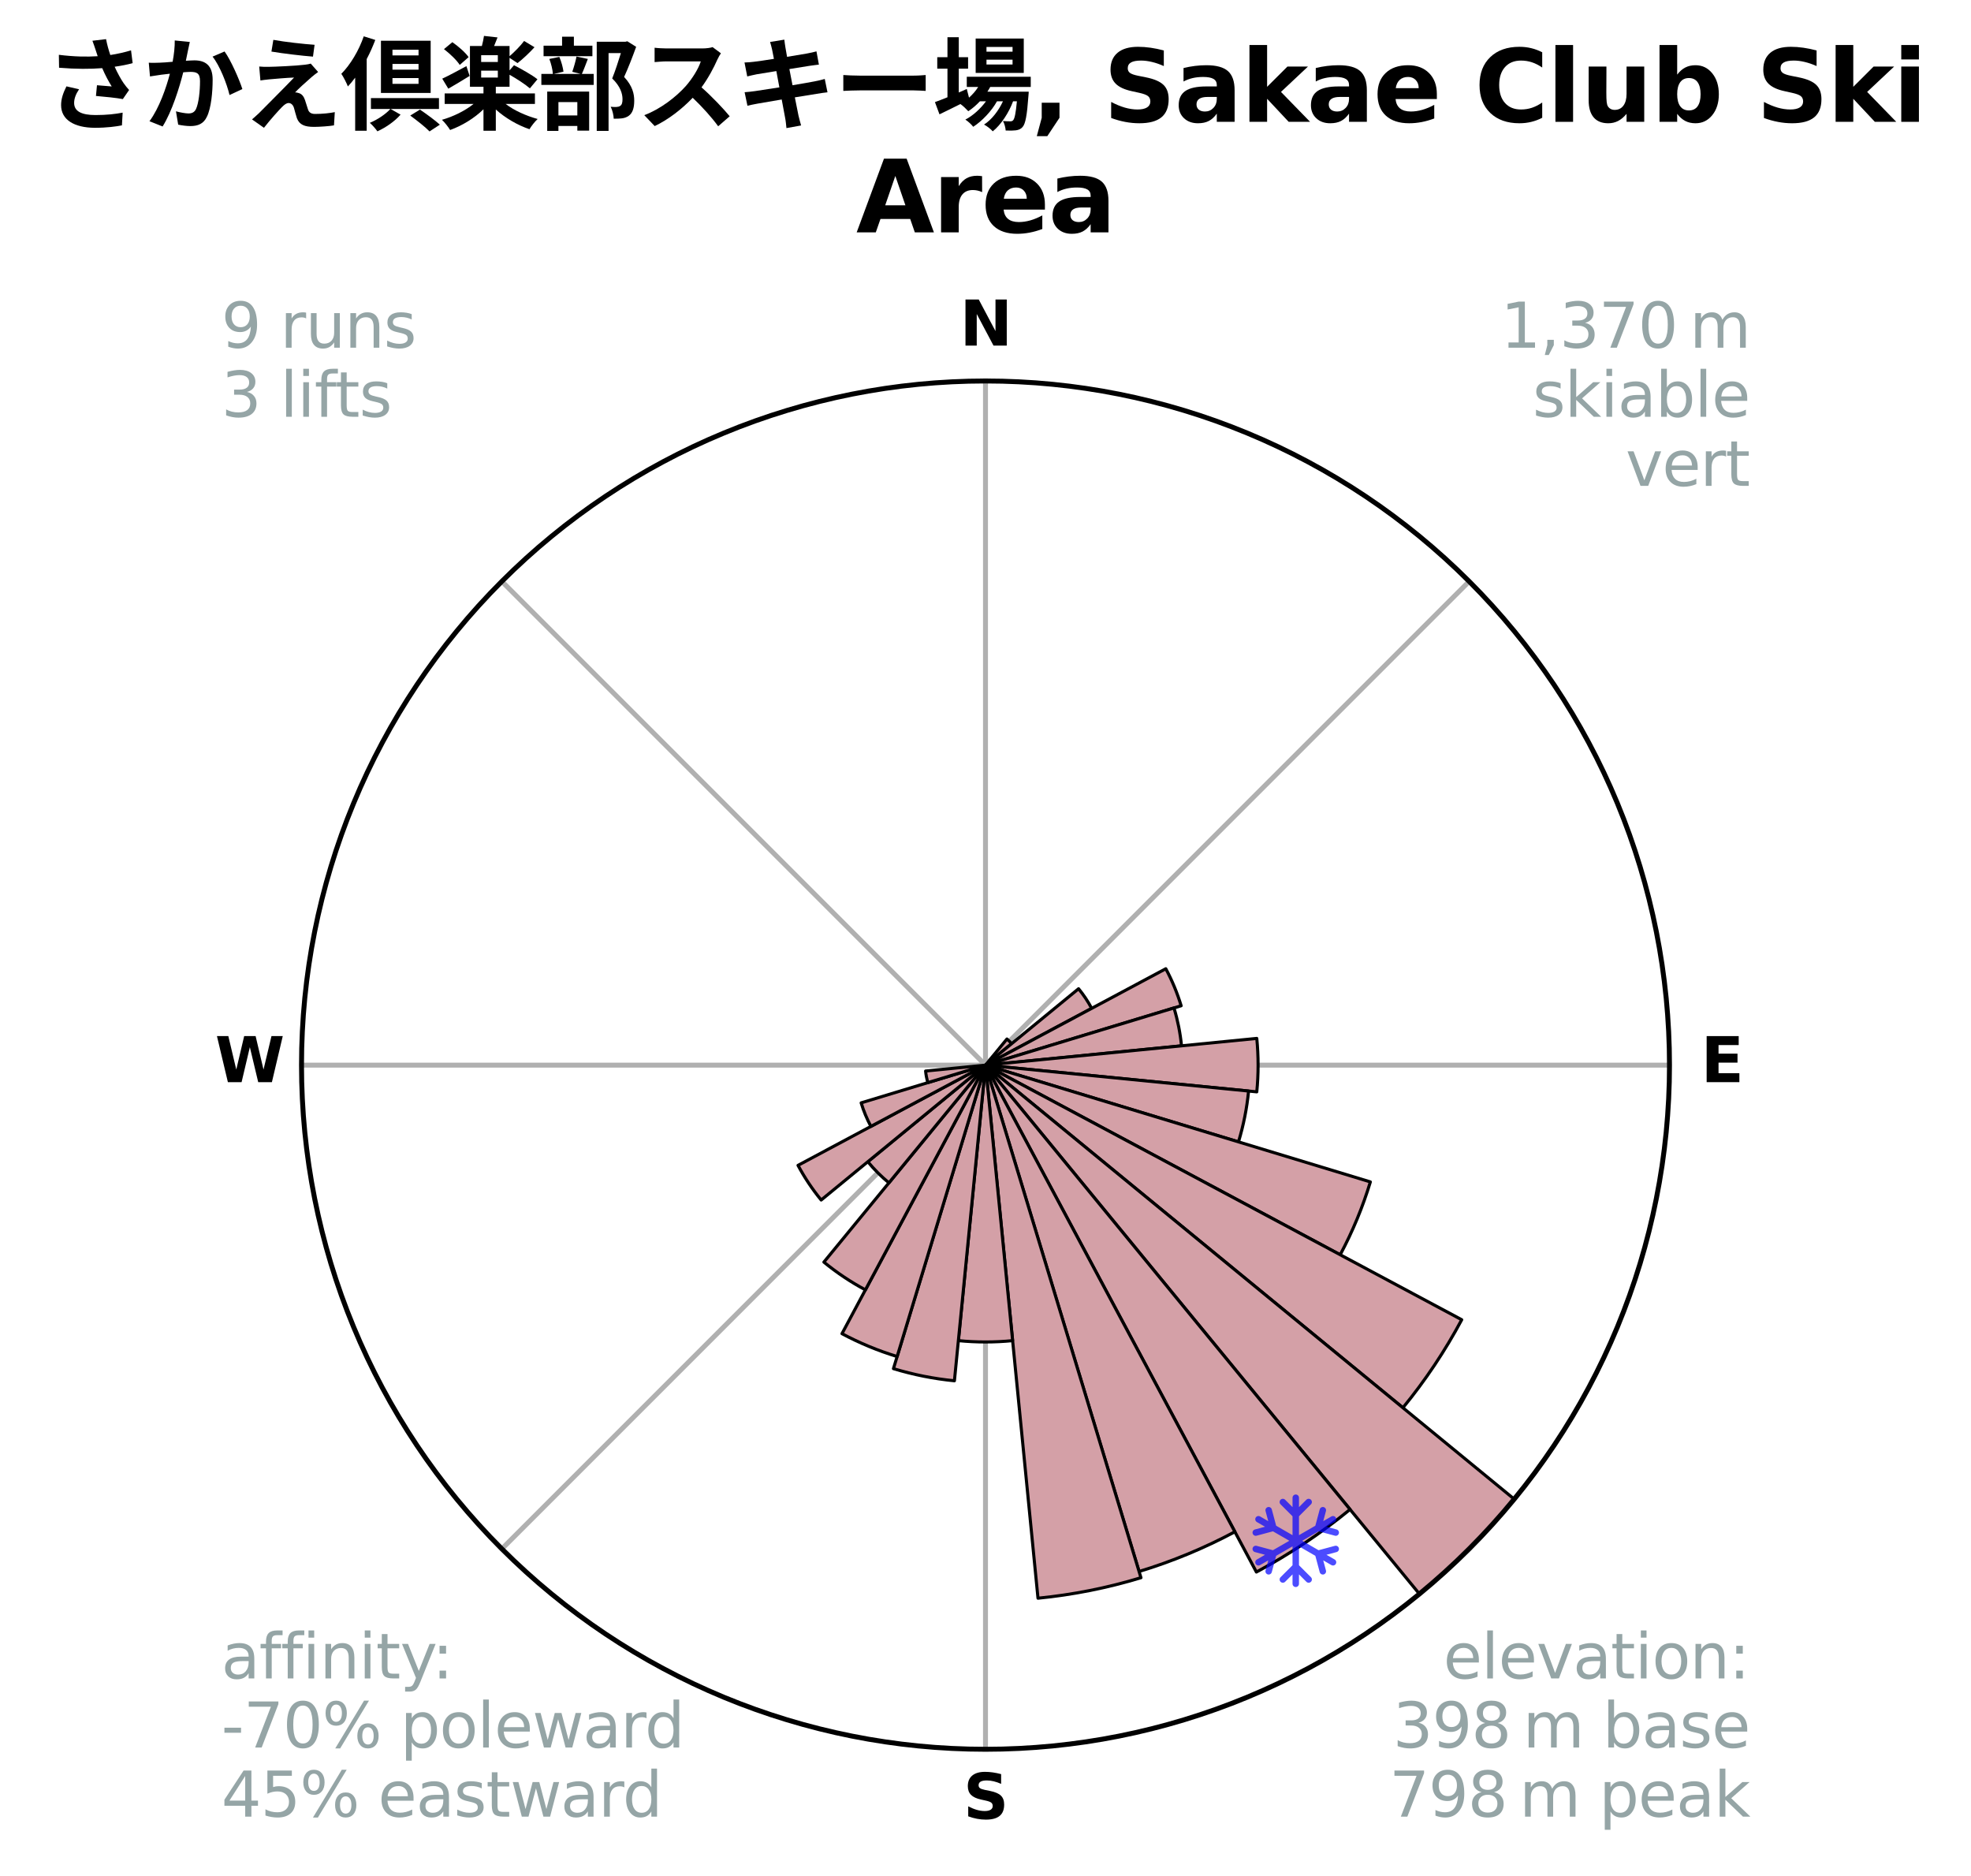 <?xml version="1.0" encoding="utf-8" standalone="no"?>
<!DOCTYPE svg PUBLIC "-//W3C//DTD SVG 1.1//EN"
  "http://www.w3.org/Graphics/SVG/1.1/DTD/svg11.dtd">
<svg xmlns:xlink="http://www.w3.org/1999/xlink" width="319.515pt" height="304.049pt" viewBox="0 0 319.515 304.049" xmlns="http://www.w3.org/2000/svg" version="1.1">
 <title>Ski Rose for さかえ倶楽部スキー場, Sakae Club Ski Area</title>
 <defs>
  <style type="text/css">*{stroke-linejoin: round; stroke-linecap: butt}</style>
 </defs>
 <g id="figure_1">
  <g id="patch_1">
   <path d="M 0 304.049 
L 319.515 304.049 
L 319.515 0 
L 0 0 
z
" style="fill: #ffffff"/>
  </g>
  <g id="axes_1">
   <g id="patch_2">
    <path d="M 270.637 172.63 
C 270.637 158.069 267.769 143.65 262.197 130.198 
C 256.625 116.745 248.457 104.521 238.161 94.225 
C 227.866 83.93 215.642 75.762 202.189 70.19 
C 188.737 64.618 174.318 61.749 159.757 61.749 
C 145.197 61.749 130.778 64.618 117.326 70.19 
C 103.873 75.762 91.649 83.93 81.353 94.225 
C 71.058 104.521 62.89 116.745 57.318 130.198 
C 51.746 143.65 48.877 158.069 48.877 172.63 
C 48.877 187.19 51.746 201.609 57.318 215.061 
C 62.89 228.514 71.058 240.738 81.353 251.034 
C 91.649 261.329 103.873 269.497 117.326 275.069 
C 130.778 280.641 145.197 283.51 159.757 283.51 
C 174.318 283.51 188.737 280.641 202.189 275.069 
C 215.642 269.497 227.866 261.329 238.161 251.034 
C 248.457 240.738 256.625 228.514 262.197 215.061 
C 267.769 201.609 270.637 187.19 270.637 172.63 
M 159.757 172.63 
C 159.757 172.63 159.757 172.63 159.757 172.63 
C 159.757 172.63 159.757 172.63 159.757 172.63 
C 159.757 172.63 159.757 172.63 159.757 172.63 
C 159.757 172.63 159.757 172.63 159.757 172.63 
C 159.757 172.63 159.757 172.63 159.757 172.63 
C 159.757 172.63 159.757 172.63 159.757 172.63 
C 159.757 172.63 159.757 172.63 159.757 172.63 
C 159.757 172.63 159.757 172.63 159.757 172.63 
C 159.757 172.63 159.757 172.63 159.757 172.63 
C 159.757 172.63 159.757 172.63 159.757 172.63 
C 159.757 172.63 159.757 172.63 159.757 172.63 
C 159.757 172.63 159.757 172.63 159.757 172.63 
C 159.757 172.63 159.757 172.63 159.757 172.63 
C 159.757 172.63 159.757 172.63 159.757 172.63 
C 159.757 172.63 159.757 172.63 159.757 172.63 
C 159.757 172.63 159.757 172.63 159.757 172.63 
z
" style="fill: #ffffff"/>
   </g>
   <g id="matplotlib.axis_1">
    <g id="xtick_1">
     <g id="line2d_1">
      <path d="M 159.757 172.63 
L 159.757 61.749 
" clip-path="url(#p7597b7cc13)" style="fill: none; stroke: #b0b0b0; stroke-width: 0.8; stroke-linecap: square"/>
     </g>
     <g id="text_1">
      <!-- N -->
      <g transform="translate(155.573 56.009) scale(0.1 -0.1)">
       <defs>
        <path id="DejaVuSans-Bold-4e" d="M 588 4666 
L 1931 4666 
L 3628 1466 
L 3628 4666 
L 4769 4666 
L 4769 0 
L 3425 0 
L 1728 3200 
L 1728 0 
L 588 0 
L 588 4666 
z
" transform="scale(0.016)"/>
       </defs>
       <use xlink:href="#DejaVuSans-Bold-4e"/>
      </g>
     </g>
    </g>
    <g id="xtick_2">
     <g id="line2d_2">
      <path d="M 159.757 172.63 
L 238.161 94.225 
" clip-path="url(#p7597b7cc13)" style="fill: none; stroke: #b0b0b0; stroke-width: 0.8; stroke-linecap: square"/>
     </g>
    </g>
    <g id="xtick_3">
     <g id="line2d_3">
      <path d="M 159.757 172.63 
L 270.637 172.63 
" clip-path="url(#p7597b7cc13)" style="fill: none; stroke: #b0b0b0; stroke-width: 0.8; stroke-linecap: square"/>
     </g>
     <g id="text_2">
      <!-- E -->
      <g transform="translate(275.722 175.389) scale(0.1 -0.1)">
       <defs>
        <path id="DejaVuSans-Bold-45" d="M 588 4666 
L 3834 4666 
L 3834 3756 
L 1791 3756 
L 1791 2888 
L 3713 2888 
L 3713 1978 
L 1791 1978 
L 1791 909 
L 3903 909 
L 3903 0 
L 588 0 
L 588 4666 
z
" transform="scale(0.016)"/>
       </defs>
       <use xlink:href="#DejaVuSans-Bold-45"/>
      </g>
     </g>
    </g>
    <g id="xtick_4">
     <g id="line2d_4">
      <path d="M 159.757 172.63 
L 238.161 251.034 
" clip-path="url(#p7597b7cc13)" style="fill: none; stroke: #b0b0b0; stroke-width: 0.8; stroke-linecap: square"/>
     </g>
    </g>
    <g id="xtick_5">
     <g id="line2d_5">
      <path d="M 159.757 172.63 
L 159.757 283.51 
" clip-path="url(#p7597b7cc13)" style="fill: none; stroke: #b0b0b0; stroke-width: 0.8; stroke-linecap: square"/>
     </g>
     <g id="text_3">
      <!-- S -->
      <g transform="translate(156.157 294.769) scale(0.1 -0.1)">
       <defs>
        <path id="DejaVuSans-Bold-53" d="M 3834 4519 
L 3834 3531 
Q 3450 3703 3084 3790 
Q 2719 3878 2394 3878 
Q 1963 3878 1756 3759 
Q 1550 3641 1550 3391 
Q 1550 3203 1689 3098 
Q 1828 2994 2194 2919 
L 2706 2816 
Q 3484 2659 3812 2340 
Q 4141 2022 4141 1434 
Q 4141 663 3683 286 
Q 3225 -91 2284 -91 
Q 1841 -91 1394 -6 
Q 947 78 500 244 
L 500 1259 
Q 947 1022 1364 901 
Q 1781 781 2169 781 
Q 2563 781 2772 912 
Q 2981 1044 2981 1288 
Q 2981 1506 2839 1625 
Q 2697 1744 2272 1838 
L 1806 1941 
Q 1106 2091 782 2419 
Q 459 2747 459 3303 
Q 459 4000 909 4375 
Q 1359 4750 2203 4750 
Q 2588 4750 2994 4692 
Q 3400 4634 3834 4519 
z
" transform="scale(0.016)"/>
       </defs>
       <use xlink:href="#DejaVuSans-Bold-53"/>
      </g>
     </g>
    </g>
    <g id="xtick_6">
     <g id="line2d_6">
      <path d="M 159.757 172.63 
L 81.353 251.034 
" clip-path="url(#p7597b7cc13)" style="fill: none; stroke: #b0b0b0; stroke-width: 0.8; stroke-linecap: square"/>
     </g>
    </g>
    <g id="xtick_7">
     <g id="line2d_7">
      <path d="M 159.757 172.63 
L 48.877 172.63 
" clip-path="url(#p7597b7cc13)" style="fill: none; stroke: #b0b0b0; stroke-width: 0.8; stroke-linecap: square"/>
     </g>
     <g id="text_4">
      <!-- W -->
      <g transform="translate(34.863 175.389) scale(0.1 -0.1)">
       <defs>
        <path id="DejaVuSans-Bold-57" d="M 191 4666 
L 1344 4666 
L 2150 1275 
L 2950 4666 
L 4109 4666 
L 4909 1275 
L 5716 4666 
L 6859 4666 
L 5759 0 
L 4372 0 
L 3525 3547 
L 2688 0 
L 1300 0 
L 191 4666 
z
" transform="scale(0.016)"/>
       </defs>
       <use xlink:href="#DejaVuSans-Bold-57"/>
      </g>
     </g>
    </g>
    <g id="xtick_8">
     <g id="line2d_8">
      <path d="M 159.757 172.63 
L 81.353 94.225 
" clip-path="url(#p7597b7cc13)" style="fill: none; stroke: #b0b0b0; stroke-width: 0.8; stroke-linecap: square"/>
     </g>
    </g>
   </g>
   <g id="matplotlib.axis_2"/>
   <g id="patch_3">
    <path d="M 159.757 172.63 
C 159.757 172.63 159.757 172.63 159.757 172.63 
C 159.757 172.63 159.757 172.63 159.757 172.63 
L 159.757 172.63 
C 159.757 172.63 159.757 172.63 159.757 172.63 
C 159.757 172.63 159.757 172.63 159.757 172.63 
z
" clip-path="url(#p7597b7cc13)" style="fill: #d4a0a7; stroke: #000000; stroke-width: 0.5; stroke-linejoin: miter"/>
   </g>
   <g id="patch_4">
    <path d="M 159.757 172.63 
C 159.757 172.63 159.757 172.63 159.757 172.63 
C 159.757 172.63 159.757 172.63 159.757 172.63 
L 159.757 172.63 
C 159.757 172.63 159.757 172.63 159.757 172.63 
C 159.757 172.63 159.757 172.63 159.757 172.63 
z
" clip-path="url(#p7597b7cc13)" style="fill: #d4a0a7; stroke: #000000; stroke-width: 0.5; stroke-linejoin: miter"/>
   </g>
   <g id="patch_5">
    <path d="M 159.757 172.63 
C 159.757 172.63 159.757 172.63 159.757 172.63 
C 159.757 172.63 159.757 172.63 159.757 172.63 
L 159.757 172.63 
C 159.757 172.63 159.757 172.63 159.757 172.63 
C 159.757 172.63 159.757 172.63 159.757 172.63 
z
" clip-path="url(#p7597b7cc13)" style="fill: #d4a0a7; stroke: #000000; stroke-width: 0.5; stroke-linejoin: miter"/>
   </g>
   <g id="patch_6">
    <path d="M 159.757 172.63 
C 159.757 172.63 159.757 172.63 159.757 172.63 
C 159.757 172.63 159.757 172.63 159.757 172.63 
L 159.757 172.63 
C 159.757 172.63 159.757 172.63 159.757 172.63 
C 159.757 172.63 159.757 172.63 159.757 172.63 
z
" clip-path="url(#p7597b7cc13)" style="fill: #d4a0a7; stroke: #000000; stroke-width: 0.5; stroke-linejoin: miter"/>
   </g>
   <g id="patch_7">
    <path d="M 159.757 172.63 
C 159.757 172.63 159.757 172.63 159.757 172.63 
C 159.757 172.63 159.757 172.63 159.757 172.63 
L 163.991 169.155 
C 163.878 169.016 163.757 168.883 163.63 168.757 
C 163.504 168.63 163.371 168.509 163.232 168.396 
z
" clip-path="url(#p7597b7cc13)" style="fill: #d4a0a7; stroke: #000000; stroke-width: 0.5; stroke-linejoin: miter"/>
   </g>
   <g id="patch_8">
    <path d="M 159.757 172.63 
C 159.757 172.63 159.757 172.63 159.757 172.63 
C 159.757 172.63 159.757 172.63 159.757 172.63 
L 176.97 163.429 
C 176.669 162.866 176.34 162.317 175.986 161.786 
C 175.631 161.255 175.25 160.742 174.845 160.248 
z
" clip-path="url(#p7597b7cc13)" style="fill: #d4a0a7; stroke: #000000; stroke-width: 0.5; stroke-linejoin: miter"/>
   </g>
   <g id="patch_9">
    <path d="M 159.757 172.63 
C 159.757 172.63 159.757 172.63 159.757 172.63 
C 159.757 172.63 159.757 172.63 159.757 172.63 
L 191.474 163.008 
C 191.159 161.97 190.793 160.948 190.378 159.946 
C 189.963 158.944 189.499 157.962 188.987 157.006 
z
" clip-path="url(#p7597b7cc13)" style="fill: #d4a0a7; stroke: #000000; stroke-width: 0.5; stroke-linejoin: miter"/>
   </g>
   <g id="patch_10">
    <path d="M 159.757 172.63 
C 159.757 172.63 159.757 172.63 159.757 172.63 
C 159.757 172.63 159.757 172.63 159.757 172.63 
L 191.533 169.5 
C 191.43 168.46 191.277 167.425 191.073 166.4 
C 190.869 165.375 190.615 164.361 190.312 163.361 
z
" clip-path="url(#p7597b7cc13)" style="fill: #d4a0a7; stroke: #000000; stroke-width: 0.5; stroke-linejoin: miter"/>
   </g>
   <g id="patch_11">
    <path d="M 159.757 172.63 
C 159.757 172.63 159.757 172.63 159.757 172.63 
C 159.757 172.63 159.757 172.63 159.757 172.63 
L 203.734 176.961 
C 203.876 175.521 203.947 174.076 203.947 172.63 
C 203.947 171.183 203.876 169.738 203.734 168.298 
z
" clip-path="url(#p7597b7cc13)" style="fill: #d4a0a7; stroke: #000000; stroke-width: 0.5; stroke-linejoin: miter"/>
   </g>
   <g id="patch_12">
    <path d="M 159.757 172.63 
C 159.757 172.63 159.757 172.63 159.757 172.63 
C 159.757 172.63 159.757 172.63 159.757 172.63 
L 200.767 185.07 
C 201.174 183.727 201.515 182.366 201.789 180.99 
C 202.063 179.614 202.268 178.226 202.406 176.83 
z
" clip-path="url(#p7597b7cc13)" style="fill: #d4a0a7; stroke: #000000; stroke-width: 0.5; stroke-linejoin: miter"/>
   </g>
   <g id="patch_13">
    <path d="M 159.757 172.63 
C 159.757 172.63 159.757 172.63 159.757 172.63 
C 159.757 172.63 159.757 172.63 159.757 172.63 
L 217.256 203.363 
C 218.262 201.481 219.175 199.551 219.992 197.579 
C 220.808 195.608 221.528 193.597 222.147 191.555 
z
" clip-path="url(#p7597b7cc13)" style="fill: #d4a0a7; stroke: #000000; stroke-width: 0.5; stroke-linejoin: miter"/>
   </g>
   <g id="patch_14">
    <path d="M 159.757 172.63 
C 159.757 172.63 159.757 172.63 159.757 172.63 
C 159.757 172.63 159.757 172.63 159.757 172.63 
L 227.423 228.161 
C 229.24 225.946 230.948 223.643 232.54 221.261 
C 234.132 218.879 235.606 216.42 236.956 213.893 
z
" clip-path="url(#p7597b7cc13)" style="fill: #d4a0a7; stroke: #000000; stroke-width: 0.5; stroke-linejoin: miter"/>
   </g>
   <g id="patch_15">
    <path d="M 159.757 172.63 
C 159.757 172.63 159.757 172.63 159.757 172.63 
C 159.757 172.63 159.757 172.63 159.757 172.63 
L 230.099 258.341 
C 232.904 256.039 235.595 253.6 238.161 251.034 
C 240.728 248.467 243.167 245.776 245.469 242.971 
z
" clip-path="url(#p7597b7cc13)" style="fill: #d4a0a7; stroke: #000000; stroke-width: 0.5; stroke-linejoin: miter"/>
   </g>
   <g id="patch_16">
    <path d="M 159.757 172.63 
C 159.757 172.63 159.757 172.63 159.757 172.63 
C 159.757 172.63 159.757 172.63 159.757 172.63 
L 203.671 254.785 
C 206.36 253.348 208.977 251.78 211.512 250.086 
C 214.047 248.392 216.498 246.574 218.855 244.64 
z
" clip-path="url(#p7597b7cc13)" style="fill: #d4a0a7; stroke: #000000; stroke-width: 0.5; stroke-linejoin: miter"/>
   </g>
   <g id="patch_17">
    <path d="M 159.757 172.63 
C 159.757 172.63 159.757 172.63 159.757 172.63 
C 159.757 172.63 159.757 172.63 159.757 172.63 
L 184.652 254.696 
C 187.338 253.882 189.983 252.935 192.576 251.861 
C 195.17 250.787 197.709 249.586 200.184 248.263 
z
" clip-path="url(#p7597b7cc13)" style="fill: #d4a0a7; stroke: #000000; stroke-width: 0.5; stroke-linejoin: miter"/>
   </g>
   <g id="patch_18">
    <path d="M 159.757 172.63 
C 159.757 172.63 159.757 172.63 159.757 172.63 
C 159.757 172.63 159.757 172.63 159.757 172.63 
L 168.267 259.028 
C 171.095 258.749 173.908 258.332 176.695 257.778 
C 179.482 257.223 182.24 256.533 184.959 255.708 
z
" clip-path="url(#p7597b7cc13)" style="fill: #d4a0a7; stroke: #000000; stroke-width: 0.5; stroke-linejoin: miter"/>
   </g>
   <g id="patch_19">
    <path d="M 159.757 172.63 
C 159.757 172.63 159.757 172.63 159.757 172.63 
C 159.757 172.63 159.757 172.63 159.757 172.63 
L 155.36 217.282 
C 156.821 217.426 158.289 217.498 159.757 217.498 
C 161.226 217.498 162.694 217.426 164.155 217.282 
z
" clip-path="url(#p7597b7cc13)" style="fill: #d4a0a7; stroke: #000000; stroke-width: 0.5; stroke-linejoin: miter"/>
   </g>
   <g id="patch_20">
    <path d="M 159.757 172.63 
C 159.757 172.63 159.757 172.63 159.757 172.63 
C 159.757 172.63 159.757 172.63 159.757 172.63 
L 144.835 221.823 
C 146.445 222.311 148.078 222.72 149.729 223.049 
C 151.379 223.377 153.044 223.624 154.719 223.789 
z
" clip-path="url(#p7597b7cc13)" style="fill: #d4a0a7; stroke: #000000; stroke-width: 0.5; stroke-linejoin: miter"/>
   </g>
   <g id="patch_21">
    <path d="M 159.757 172.63 
C 159.757 172.63 159.757 172.63 159.757 172.63 
C 159.757 172.63 159.757 172.63 159.757 172.63 
L 136.493 216.153 
C 137.918 216.915 139.379 217.606 140.872 218.224 
C 142.364 218.842 143.886 219.387 145.432 219.856 
z
" clip-path="url(#p7597b7cc13)" style="fill: #d4a0a7; stroke: #000000; stroke-width: 0.5; stroke-linejoin: miter"/>
   </g>
   <g id="patch_22">
    <path d="M 159.757 172.63 
C 159.757 172.63 159.757 172.63 159.757 172.63 
C 159.757 172.63 159.757 172.63 159.757 172.63 
L 133.558 204.554 
C 134.603 205.411 135.689 206.217 136.813 206.968 
C 137.937 207.719 139.097 208.415 140.289 209.052 
z
" clip-path="url(#p7597b7cc13)" style="fill: #d4a0a7; stroke: #000000; stroke-width: 0.5; stroke-linejoin: miter"/>
   </g>
   <g id="patch_23">
    <path d="M 159.757 172.63 
C 159.757 172.63 159.757 172.63 159.757 172.63 
C 159.757 172.63 159.757 172.63 159.757 172.63 
L 140.681 188.285 
C 141.194 188.909 141.736 189.508 142.308 190.079 
C 142.879 190.651 143.478 191.193 144.102 191.706 
z
" clip-path="url(#p7597b7cc13)" style="fill: #d4a0a7; stroke: #000000; stroke-width: 0.5; stroke-linejoin: miter"/>
   </g>
   <g id="patch_24">
    <path d="M 159.757 172.63 
C 159.757 172.63 159.757 172.63 159.757 172.63 
C 159.757 172.63 159.757 172.63 159.757 172.63 
L 129.366 188.874 
C 129.898 189.869 130.478 190.837 131.105 191.775 
C 131.731 192.713 132.404 193.619 133.119 194.491 
z
" clip-path="url(#p7597b7cc13)" style="fill: #d4a0a7; stroke: #000000; stroke-width: 0.5; stroke-linejoin: miter"/>
   </g>
   <g id="patch_25">
    <path d="M 159.757 172.63 
C 159.757 172.63 159.757 172.63 159.757 172.63 
C 159.757 172.63 159.757 172.63 159.757 172.63 
L 139.599 178.745 
C 139.799 179.404 140.031 180.054 140.295 180.691 
C 140.559 181.328 140.854 181.952 141.179 182.56 
z
" clip-path="url(#p7597b7cc13)" style="fill: #d4a0a7; stroke: #000000; stroke-width: 0.5; stroke-linejoin: miter"/>
   </g>
   <g id="patch_26">
    <path d="M 159.757 172.63 
C 159.757 172.63 159.757 172.63 159.757 172.63 
C 159.757 172.63 159.757 172.63 159.757 172.63 
L 150.046 173.586 
C 150.077 173.904 150.124 174.22 150.186 174.533 
C 150.249 174.847 150.326 175.157 150.419 175.462 
z
" clip-path="url(#p7597b7cc13)" style="fill: #d4a0a7; stroke: #000000; stroke-width: 0.5; stroke-linejoin: miter"/>
   </g>
   <g id="patch_27">
    <path d="M 159.757 172.63 
C 159.757 172.63 159.757 172.63 159.757 172.63 
C 159.757 172.63 159.757 172.63 159.757 172.63 
L 159.757 172.63 
C 159.757 172.63 159.757 172.63 159.757 172.63 
C 159.757 172.63 159.757 172.63 159.757 172.63 
z
" clip-path="url(#p7597b7cc13)" style="fill: #d4a0a7; stroke: #000000; stroke-width: 0.5; stroke-linejoin: miter"/>
   </g>
   <g id="patch_28">
    <path d="M 159.757 172.63 
C 159.757 172.63 159.757 172.63 159.757 172.63 
C 159.757 172.63 159.757 172.63 159.757 172.63 
L 159.757 172.63 
C 159.757 172.63 159.757 172.63 159.757 172.63 
C 159.757 172.63 159.757 172.63 159.757 172.63 
z
" clip-path="url(#p7597b7cc13)" style="fill: #d4a0a7; stroke: #000000; stroke-width: 0.5; stroke-linejoin: miter"/>
   </g>
   <g id="patch_29">
    <path d="M 159.757 172.63 
C 159.757 172.63 159.757 172.63 159.757 172.63 
C 159.757 172.63 159.757 172.63 159.757 172.63 
L 159.757 172.63 
C 159.757 172.63 159.757 172.63 159.757 172.63 
C 159.757 172.63 159.757 172.63 159.757 172.63 
z
" clip-path="url(#p7597b7cc13)" style="fill: #d4a0a7; stroke: #000000; stroke-width: 0.5; stroke-linejoin: miter"/>
   </g>
   <g id="patch_30">
    <path d="M 159.757 172.63 
C 159.757 172.63 159.757 172.63 159.757 172.63 
C 159.757 172.63 159.757 172.63 159.757 172.63 
L 159.757 172.63 
C 159.757 172.63 159.757 172.63 159.757 172.63 
C 159.757 172.63 159.757 172.63 159.757 172.63 
z
" clip-path="url(#p7597b7cc13)" style="fill: #d4a0a7; stroke: #000000; stroke-width: 0.5; stroke-linejoin: miter"/>
   </g>
   <g id="patch_31">
    <path d="M 159.757 172.63 
C 159.757 172.63 159.757 172.63 159.757 172.63 
C 159.757 172.63 159.757 172.63 159.757 172.63 
L 159.757 172.63 
C 159.757 172.63 159.757 172.63 159.757 172.63 
C 159.757 172.63 159.757 172.63 159.757 172.63 
z
" clip-path="url(#p7597b7cc13)" style="fill: #d4a0a7; stroke: #000000; stroke-width: 0.5; stroke-linejoin: miter"/>
   </g>
   <g id="patch_32">
    <path d="M 159.757 172.63 
C 159.757 172.63 159.757 172.63 159.757 172.63 
C 159.757 172.63 159.757 172.63 159.757 172.63 
L 159.757 172.63 
C 159.757 172.63 159.757 172.63 159.757 172.63 
C 159.757 172.63 159.757 172.63 159.757 172.63 
z
" clip-path="url(#p7597b7cc13)" style="fill: #d4a0a7; stroke: #000000; stroke-width: 0.5; stroke-linejoin: miter"/>
   </g>
   <g id="patch_33">
    <path d="M 159.757 172.63 
C 159.757 172.63 159.757 172.63 159.757 172.63 
C 159.757 172.63 159.757 172.63 159.757 172.63 
L 159.757 172.63 
C 159.757 172.63 159.757 172.63 159.757 172.63 
C 159.757 172.63 159.757 172.63 159.757 172.63 
z
" clip-path="url(#p7597b7cc13)" style="fill: #d4a0a7; stroke: #000000; stroke-width: 0.5; stroke-linejoin: miter"/>
   </g>
   <g id="patch_34">
    <path d="M 159.757 172.63 
C 159.757 172.63 159.757 172.63 159.757 172.63 
C 159.757 172.63 159.757 172.63 159.757 172.63 
L 159.757 172.63 
C 159.757 172.63 159.757 172.63 159.757 172.63 
C 159.757 172.63 159.757 172.63 159.757 172.63 
z
" clip-path="url(#p7597b7cc13)" style="fill: #d4a0a7; stroke: #000000; stroke-width: 0.5; stroke-linejoin: miter"/>
   </g>
   <g id="PathCollection_1">
    <defs>
     <path id="mde6a22c461" d="M 0.194 7.414 
L 0.194 7.414 
C 0.055 7.414 -0.078 7.359 -0.176 7.261 
C -0.274 7.163 -0.33 7.03 -0.33 6.891 
L -0.33 5.365 
L -1.528 6.564 
L -1.528 6.564 
C -1.577 6.613 -1.635 6.651 -1.698 6.678 
C -1.762 6.704 -1.83 6.718 -1.899 6.718 
C -1.968 6.718 -2.036 6.704 -2.1 6.678 
C -2.163 6.651 -2.221 6.613 -2.27 6.564 
L -2.27 6.564 
C -2.318 6.515 -2.357 6.458 -2.383 6.394 
C -2.41 6.33 -2.423 6.262 -2.423 6.193 
C -2.423 6.124 -2.41 6.056 -2.383 5.993 
C -2.357 5.929 -2.318 5.871 -2.27 5.823 
L -0.33 3.884 
L -0.33 0.821 
L -2.981 2.352 
L -3.692 5.001 
L -3.692 5.001 
C -3.728 5.135 -3.815 5.25 -3.935 5.319 
C -4.055 5.389 -4.198 5.408 -4.332 5.372 
L -4.332 5.372 
C -4.466 5.336 -4.581 5.249 -4.65 5.129 
C -4.719 5.009 -4.738 4.866 -4.703 4.732 
L -4.263 3.093 
L -5.586 3.856 
L -5.586 3.856 
C -5.645 3.89 -5.711 3.913 -5.779 3.922 
C -5.847 3.931 -5.916 3.926 -5.983 3.909 
C -6.049 3.891 -6.111 3.86 -6.166 3.818 
C -6.221 3.777 -6.266 3.724 -6.301 3.665 
L -6.301 3.665 
C -6.335 3.605 -6.358 3.54 -6.367 3.471 
C -6.375 3.403 -6.371 3.334 -6.353 3.267 
C -6.335 3.201 -6.304 3.139 -6.263 3.084 
C -6.221 3.03 -6.168 2.984 -6.109 2.95 
L -4.786 2.187 
L -6.425 1.747 
L -6.425 1.747 
C -6.559 1.711 -6.673 1.623 -6.743 1.503 
C -6.812 1.383 -6.831 1.24 -6.795 1.106 
L -6.795 1.106 
C -6.777 1.04 -6.747 0.978 -6.705 0.923 
C -6.663 0.869 -6.611 0.823 -6.551 0.789 
C -6.491 0.754 -6.426 0.732 -6.357 0.723 
C -6.289 0.715 -6.22 0.719 -6.154 0.737 
L -3.505 1.447 
L -0.852 -0.085 
L -3.504 -1.616 
L -6.154 -0.906 
L -6.154 -0.906 
C -6.22 -0.888 -6.289 -0.883 -6.358 -0.892 
C -6.426 -0.901 -6.492 -0.924 -6.551 -0.958 
C -6.611 -0.992 -6.663 -1.038 -6.705 -1.093 
C -6.747 -1.148 -6.778 -1.21 -6.795 -1.276 
L -6.795 -1.276 
C -6.831 -1.41 -6.812 -1.553 -6.743 -1.673 
C -6.673 -1.793 -6.559 -1.881 -6.425 -1.917 
L -4.786 -2.355 
L -6.109 -3.12 
L -6.109 -3.12 
C -6.229 -3.189 -6.316 -3.303 -6.352 -3.437 
C -6.388 -3.571 -6.37 -3.713 -6.301 -3.834 
L -6.301 -3.834 
C -6.266 -3.893 -6.221 -3.945 -6.166 -3.987 
C -6.112 -4.029 -6.049 -4.06 -5.983 -4.078 
C -5.917 -4.096 -5.847 -4.1 -5.779 -4.091 
C -5.711 -4.082 -5.645 -4.06 -5.586 -4.026 
L -4.263 -3.261 
L -4.703 -4.9 
L -4.703 -4.9 
C -4.738 -5.034 -4.719 -5.177 -4.65 -5.297 
C -4.581 -5.417 -4.466 -5.505 -4.332 -5.541 
L -4.332 -5.541 
C -4.198 -5.576 -4.056 -5.558 -3.936 -5.488 
C -3.816 -5.419 -3.728 -5.305 -3.692 -5.171 
L -2.982 -2.522 
L -0.329 -0.99 
L -0.329 -4.052 
L -2.269 -5.992 
L -2.269 -5.992 
C -2.318 -6.04 -2.357 -6.098 -2.383 -6.162 
C -2.41 -6.225 -2.423 -6.293 -2.423 -6.362 
C -2.423 -6.431 -2.41 -6.499 -2.383 -6.563 
C -2.357 -6.626 -2.318 -6.684 -2.269 -6.733 
L -2.269 -6.733 
C -2.221 -6.782 -2.163 -6.82 -2.1 -6.847 
C -2.036 -6.873 -1.968 -6.887 -1.899 -6.887 
C -1.83 -6.887 -1.762 -6.873 -1.698 -6.847 
C -1.635 -6.82 -1.577 -6.782 -1.528 -6.733 
L -0.329 -5.534 
L -0.329 -7.06 
L -0.329 -7.06 
C -0.329 -7.198 -0.274 -7.332 -0.176 -7.43 
C -0.078 -7.528 0.055 -7.583 0.194 -7.583 
L 0.194 -7.583 
C 0.332 -7.583 0.466 -7.528 0.564 -7.43 
C 0.662 -7.332 0.717 -7.198 0.717 -7.06 
L 0.717 -5.534 
L 1.916 -6.733 
L 1.916 -6.733 
C 1.964 -6.782 2.022 -6.82 2.086 -6.847 
C 2.149 -6.873 2.218 -6.887 2.286 -6.887 
C 2.355 -6.887 2.423 -6.873 2.487 -6.847 
C 2.551 -6.82 2.608 -6.782 2.657 -6.733 
L 2.657 -6.733 
C 2.706 -6.684 2.744 -6.626 2.771 -6.563 
C 2.797 -6.499 2.811 -6.431 2.811 -6.362 
C 2.811 -6.293 2.797 -6.225 2.771 -6.162 
C 2.744 -6.098 2.706 -6.04 2.657 -5.992 
L 0.717 -4.052 
L 0.717 -0.991 
L 3.369 -2.523 
L 4.079 -5.171 
L 4.079 -5.171 
C 4.115 -5.305 4.203 -5.419 4.323 -5.488 
C 4.443 -5.558 4.586 -5.576 4.72 -5.541 
L 4.72 -5.541 
C 4.854 -5.505 4.968 -5.417 5.038 -5.297 
C 5.107 -5.177 5.126 -5.034 5.09 -4.9 
L 4.65 -3.263 
L 5.973 -4.026 
L 5.973 -4.026 
C 6.033 -4.06 6.098 -4.082 6.167 -4.091 
C 6.235 -4.1 6.304 -4.096 6.37 -4.078 
C 6.437 -4.06 6.499 -4.029 6.554 -3.987 
C 6.608 -3.945 6.654 -3.893 6.688 -3.833 
L 6.688 -3.833 
C 6.757 -3.713 6.776 -3.571 6.74 -3.437 
C 6.704 -3.303 6.616 -3.189 6.496 -3.12 
L 5.173 -2.355 
L 6.812 -1.917 
L 6.812 -1.917 
C 6.946 -1.881 7.061 -1.793 7.13 -1.673 
C 7.2 -1.553 7.219 -1.41 7.183 -1.276 
L 7.183 -1.276 
C 7.165 -1.21 7.134 -1.147 7.093 -1.093 
C 7.051 -1.038 6.998 -0.992 6.939 -0.958 
C 6.879 -0.923 6.813 -0.901 6.745 -0.892 
C 6.677 -0.883 6.608 -0.888 6.541 -0.906 
L 3.891 -1.616 
L 1.239 -0.085 
L 3.893 1.447 
L 6.541 0.737 
L 6.541 0.737 
C 6.675 0.701 6.818 0.72 6.938 0.789 
C 7.058 0.859 7.145 0.973 7.181 1.106 
L 7.181 1.106 
C 7.217 1.24 7.198 1.383 7.129 1.503 
C 7.06 1.623 6.946 1.711 6.812 1.747 
L 5.173 2.187 
L 6.496 2.95 
L 6.496 2.95 
C 6.556 2.984 6.608 3.03 6.65 3.085 
C 6.691 3.139 6.722 3.201 6.74 3.268 
C 6.758 3.334 6.762 3.404 6.753 3.472 
C 6.744 3.54 6.721 3.606 6.687 3.665 
L 6.687 3.665 
C 6.617 3.785 6.503 3.872 6.369 3.908 
C 6.236 3.944 6.093 3.925 5.973 3.856 
L 4.65 3.091 
L 5.089 4.732 
L 5.089 4.732 
C 5.125 4.866 5.106 5.008 5.037 5.128 
C 4.967 5.248 4.853 5.336 4.72 5.372 
L 4.72 5.372 
C 4.586 5.408 4.443 5.389 4.323 5.319 
C 4.203 5.25 4.115 5.136 4.079 5.002 
L 3.368 2.352 
L 0.717 0.821 
L 0.717 3.884 
L 2.657 5.823 
L 2.657 5.823 
C 2.706 5.871 2.745 5.929 2.771 5.993 
C 2.797 6.056 2.811 6.125 2.811 6.193 
C 2.811 6.262 2.797 6.331 2.771 6.394 
C 2.745 6.458 2.706 6.515 2.657 6.564 
L 2.657 6.564 
C 2.608 6.613 2.551 6.652 2.487 6.678 
C 2.424 6.704 2.355 6.718 2.286 6.718 
C 2.218 6.718 2.149 6.704 2.086 6.678 
C 2.022 6.652 1.965 6.613 1.916 6.564 
L 0.717 5.365 
L 0.717 6.891 
L 0.717 6.891 
C 0.717 7.03 0.662 7.163 0.564 7.261 
C 0.466 7.359 0.333 7.414 0.194 7.414 
L 0.194 7.414 
z
"/>
    </defs>
    <g clip-path="url(#p7597b7cc13)">
     <use xlink:href="#mde6a22c461" x="209.858" y="249.802" style="fill: #0000ff; fill-opacity: 0.7"/>
    </g>
   </g>
   <g id="patch_35">
    <path d="M 159.757 61.749 
C 145.197 61.749 130.778 64.618 117.326 70.19 
C 103.873 75.762 91.649 83.93 81.353 94.225 
C 71.058 104.521 62.89 116.745 57.318 130.198 
C 51.746 143.65 48.877 158.069 48.877 172.63 
C 48.877 187.19 51.746 201.609 57.318 215.061 
C 62.89 228.514 71.058 240.738 81.353 251.034 
C 91.649 261.329 103.873 269.497 117.326 275.069 
C 130.778 280.641 145.197 283.51 159.757 283.51 
C 174.318 283.51 188.737 280.641 202.189 275.069 
C 215.642 269.497 227.866 261.329 238.161 251.034 
C 248.457 240.738 256.625 228.514 262.197 215.061 
C 267.769 201.609 270.637 187.19 270.637 172.63 
C 270.637 158.069 267.769 143.65 262.197 130.198 
C 256.625 116.745 248.457 104.521 238.161 94.225 
C 227.866 83.93 215.642 75.762 202.189 70.19 
C 188.737 64.618 174.318 61.749 159.757 61.749 
" style="fill: none; stroke: #000000; stroke-width: 0.8; stroke-linejoin: miter; stroke-linecap: square"/>
   </g>
   <g id="text_5">
    <!-- 9 runs -->
    <g style="fill: #95a5a6" transform="translate(35.879 56.35) scale(0.1 -0.1)">
     <defs>
      <path id="DejaVuSans-39" d="M 703 97 
L 703 672 
Q 941 559 1184 500 
Q 1428 441 1663 441 
Q 2288 441 2617 861 
Q 2947 1281 2994 2138 
Q 2813 1869 2534 1725 
Q 2256 1581 1919 1581 
Q 1219 1581 811 2004 
Q 403 2428 403 3163 
Q 403 3881 828 4315 
Q 1253 4750 1959 4750 
Q 2769 4750 3195 4129 
Q 3622 3509 3622 2328 
Q 3622 1225 3098 567 
Q 2575 -91 1691 -91 
Q 1453 -91 1209 -44 
Q 966 3 703 97 
z
M 1959 2075 
Q 2384 2075 2632 2365 
Q 2881 2656 2881 3163 
Q 2881 3666 2632 3958 
Q 2384 4250 1959 4250 
Q 1534 4250 1286 3958 
Q 1038 3666 1038 3163 
Q 1038 2656 1286 2365 
Q 1534 2075 1959 2075 
z
" transform="scale(0.016)"/>
      <path id="DejaVuSans-20" transform="scale(0.016)"/>
      <path id="DejaVuSans-72" d="M 2631 2963 
Q 2534 3019 2420 3045 
Q 2306 3072 2169 3072 
Q 1681 3072 1420 2755 
Q 1159 2438 1159 1844 
L 1159 0 
L 581 0 
L 581 3500 
L 1159 3500 
L 1159 2956 
Q 1341 3275 1631 3429 
Q 1922 3584 2338 3584 
Q 2397 3584 2469 3576 
Q 2541 3569 2628 3553 
L 2631 2963 
z
" transform="scale(0.016)"/>
      <path id="DejaVuSans-75" d="M 544 1381 
L 544 3500 
L 1119 3500 
L 1119 1403 
Q 1119 906 1312 657 
Q 1506 409 1894 409 
Q 2359 409 2629 706 
Q 2900 1003 2900 1516 
L 2900 3500 
L 3475 3500 
L 3475 0 
L 2900 0 
L 2900 538 
Q 2691 219 2414 64 
Q 2138 -91 1772 -91 
Q 1169 -91 856 284 
Q 544 659 544 1381 
z
M 1991 3584 
L 1991 3584 
z
" transform="scale(0.016)"/>
      <path id="DejaVuSans-6e" d="M 3513 2113 
L 3513 0 
L 2938 0 
L 2938 2094 
Q 2938 2591 2744 2837 
Q 2550 3084 2163 3084 
Q 1697 3084 1428 2787 
Q 1159 2491 1159 1978 
L 1159 0 
L 581 0 
L 581 3500 
L 1159 3500 
L 1159 2956 
Q 1366 3272 1645 3428 
Q 1925 3584 2291 3584 
Q 2894 3584 3203 3211 
Q 3513 2838 3513 2113 
z
" transform="scale(0.016)"/>
      <path id="DejaVuSans-73" d="M 2834 3397 
L 2834 2853 
Q 2591 2978 2328 3040 
Q 2066 3103 1784 3103 
Q 1356 3103 1142 2972 
Q 928 2841 928 2578 
Q 928 2378 1081 2264 
Q 1234 2150 1697 2047 
L 1894 2003 
Q 2506 1872 2764 1633 
Q 3022 1394 3022 966 
Q 3022 478 2636 193 
Q 2250 -91 1575 -91 
Q 1294 -91 989 -36 
Q 684 19 347 128 
L 347 722 
Q 666 556 975 473 
Q 1284 391 1588 391 
Q 1994 391 2212 530 
Q 2431 669 2431 922 
Q 2431 1156 2273 1281 
Q 2116 1406 1581 1522 
L 1381 1569 
Q 847 1681 609 1914 
Q 372 2147 372 2553 
Q 372 3047 722 3315 
Q 1072 3584 1716 3584 
Q 2034 3584 2315 3537 
Q 2597 3491 2834 3397 
z
" transform="scale(0.016)"/>
     </defs>
     <use xlink:href="#DejaVuSans-39"/>
     <use xlink:href="#DejaVuSans-20" x="63.623"/>
     <use xlink:href="#DejaVuSans-72" x="95.41"/>
     <use xlink:href="#DejaVuSans-75" x="136.523"/>
     <use xlink:href="#DejaVuSans-6e" x="199.902"/>
     <use xlink:href="#DejaVuSans-73" x="263.281"/>
    </g>
    <!-- 3 lifts -->
    <g style="fill: #95a5a6" transform="translate(35.879 67.547) scale(0.1 -0.1)">
     <defs>
      <path id="DejaVuSans-33" d="M 2597 2516 
Q 3050 2419 3304 2112 
Q 3559 1806 3559 1356 
Q 3559 666 3084 287 
Q 2609 -91 1734 -91 
Q 1441 -91 1130 -33 
Q 819 25 488 141 
L 488 750 
Q 750 597 1062 519 
Q 1375 441 1716 441 
Q 2309 441 2620 675 
Q 2931 909 2931 1356 
Q 2931 1769 2642 2001 
Q 2353 2234 1838 2234 
L 1294 2234 
L 1294 2753 
L 1863 2753 
Q 2328 2753 2575 2939 
Q 2822 3125 2822 3475 
Q 2822 3834 2567 4026 
Q 2313 4219 1838 4219 
Q 1578 4219 1281 4162 
Q 984 4106 628 3988 
L 628 4550 
Q 988 4650 1302 4700 
Q 1616 4750 1894 4750 
Q 2613 4750 3031 4423 
Q 3450 4097 3450 3541 
Q 3450 3153 3228 2886 
Q 3006 2619 2597 2516 
z
" transform="scale(0.016)"/>
      <path id="DejaVuSans-6c" d="M 603 4863 
L 1178 4863 
L 1178 0 
L 603 0 
L 603 4863 
z
" transform="scale(0.016)"/>
      <path id="DejaVuSans-69" d="M 603 3500 
L 1178 3500 
L 1178 0 
L 603 0 
L 603 3500 
z
M 603 4863 
L 1178 4863 
L 1178 4134 
L 603 4134 
L 603 4863 
z
" transform="scale(0.016)"/>
      <path id="DejaVuSans-66" d="M 2375 4863 
L 2375 4384 
L 1825 4384 
Q 1516 4384 1395 4259 
Q 1275 4134 1275 3809 
L 1275 3500 
L 2222 3500 
L 2222 3053 
L 1275 3053 
L 1275 0 
L 697 0 
L 697 3053 
L 147 3053 
L 147 3500 
L 697 3500 
L 697 3744 
Q 697 4328 969 4595 
Q 1241 4863 1831 4863 
L 2375 4863 
z
" transform="scale(0.016)"/>
      <path id="DejaVuSans-74" d="M 1172 4494 
L 1172 3500 
L 2356 3500 
L 2356 3053 
L 1172 3053 
L 1172 1153 
Q 1172 725 1289 603 
Q 1406 481 1766 481 
L 2356 481 
L 2356 0 
L 1766 0 
Q 1100 0 847 248 
Q 594 497 594 1153 
L 594 3053 
L 172 3053 
L 172 3500 
L 594 3500 
L 594 4494 
L 1172 4494 
z
" transform="scale(0.016)"/>
     </defs>
     <use xlink:href="#DejaVuSans-33"/>
     <use xlink:href="#DejaVuSans-20" x="63.623"/>
     <use xlink:href="#DejaVuSans-6c" x="95.41"/>
     <use xlink:href="#DejaVuSans-69" x="123.193"/>
     <use xlink:href="#DejaVuSans-66" x="150.977"/>
     <use xlink:href="#DejaVuSans-74" x="184.432"/>
     <use xlink:href="#DejaVuSans-73" x="223.641"/>
    </g>
   </g>
   <g id="text_6">
    <!-- 1,370 m -->
    <g style="fill: #95a5a6" transform="translate(243.27 56.35) scale(0.1 -0.1)">
     <defs>
      <path id="DejaVuSans-31" d="M 794 531 
L 1825 531 
L 1825 4091 
L 703 3866 
L 703 4441 
L 1819 4666 
L 2450 4666 
L 2450 531 
L 3481 531 
L 3481 0 
L 794 0 
L 794 531 
z
" transform="scale(0.016)"/>
      <path id="DejaVuSans-2c" d="M 750 794 
L 1409 794 
L 1409 256 
L 897 -744 
L 494 -744 
L 750 256 
L 750 794 
z
" transform="scale(0.016)"/>
      <path id="DejaVuSans-37" d="M 525 4666 
L 3525 4666 
L 3525 4397 
L 1831 0 
L 1172 0 
L 2766 4134 
L 525 4134 
L 525 4666 
z
" transform="scale(0.016)"/>
      <path id="DejaVuSans-30" d="M 2034 4250 
Q 1547 4250 1301 3770 
Q 1056 3291 1056 2328 
Q 1056 1369 1301 889 
Q 1547 409 2034 409 
Q 2525 409 2770 889 
Q 3016 1369 3016 2328 
Q 3016 3291 2770 3770 
Q 2525 4250 2034 4250 
z
M 2034 4750 
Q 2819 4750 3233 4129 
Q 3647 3509 3647 2328 
Q 3647 1150 3233 529 
Q 2819 -91 2034 -91 
Q 1250 -91 836 529 
Q 422 1150 422 2328 
Q 422 3509 836 4129 
Q 1250 4750 2034 4750 
z
" transform="scale(0.016)"/>
      <path id="DejaVuSans-202f" transform="scale(0.016)"/>
      <path id="DejaVuSans-6d" d="M 3328 2828 
Q 3544 3216 3844 3400 
Q 4144 3584 4550 3584 
Q 5097 3584 5394 3201 
Q 5691 2819 5691 2113 
L 5691 0 
L 5113 0 
L 5113 2094 
Q 5113 2597 4934 2840 
Q 4756 3084 4391 3084 
Q 3944 3084 3684 2787 
Q 3425 2491 3425 1978 
L 3425 0 
L 2847 0 
L 2847 2094 
Q 2847 2600 2669 2842 
Q 2491 3084 2119 3084 
Q 1678 3084 1418 2786 
Q 1159 2488 1159 1978 
L 1159 0 
L 581 0 
L 581 3500 
L 1159 3500 
L 1159 2956 
Q 1356 3278 1631 3431 
Q 1906 3584 2284 3584 
Q 2666 3584 2933 3390 
Q 3200 3197 3328 2828 
z
" transform="scale(0.016)"/>
     </defs>
     <use xlink:href="#DejaVuSans-31"/>
     <use xlink:href="#DejaVuSans-2c" x="63.623"/>
     <use xlink:href="#DejaVuSans-33" x="95.41"/>
     <use xlink:href="#DejaVuSans-37" x="159.033"/>
     <use xlink:href="#DejaVuSans-30" x="222.656"/>
     <use xlink:href="#DejaVuSans-202f" x="286.279"/>
     <use xlink:href="#DejaVuSans-6d" x="306.25"/>
    </g>
    <!-- skiable -->
    <g style="fill: #95a5a6" transform="translate(248.45 67.547) scale(0.1 -0.1)">
     <defs>
      <path id="DejaVuSans-6b" d="M 581 4863 
L 1159 4863 
L 1159 1991 
L 2875 3500 
L 3609 3500 
L 1753 1863 
L 3688 0 
L 2938 0 
L 1159 1709 
L 1159 0 
L 581 0 
L 581 4863 
z
" transform="scale(0.016)"/>
      <path id="DejaVuSans-61" d="M 2194 1759 
Q 1497 1759 1228 1600 
Q 959 1441 959 1056 
Q 959 750 1161 570 
Q 1363 391 1709 391 
Q 2188 391 2477 730 
Q 2766 1069 2766 1631 
L 2766 1759 
L 2194 1759 
z
M 3341 1997 
L 3341 0 
L 2766 0 
L 2766 531 
Q 2569 213 2275 61 
Q 1981 -91 1556 -91 
Q 1019 -91 701 211 
Q 384 513 384 1019 
Q 384 1609 779 1909 
Q 1175 2209 1959 2209 
L 2766 2209 
L 2766 2266 
Q 2766 2663 2505 2880 
Q 2244 3097 1772 3097 
Q 1472 3097 1187 3025 
Q 903 2953 641 2809 
L 641 3341 
Q 956 3463 1253 3523 
Q 1550 3584 1831 3584 
Q 2591 3584 2966 3190 
Q 3341 2797 3341 1997 
z
" transform="scale(0.016)"/>
      <path id="DejaVuSans-62" d="M 3116 1747 
Q 3116 2381 2855 2742 
Q 2594 3103 2138 3103 
Q 1681 3103 1420 2742 
Q 1159 2381 1159 1747 
Q 1159 1113 1420 752 
Q 1681 391 2138 391 
Q 2594 391 2855 752 
Q 3116 1113 3116 1747 
z
M 1159 2969 
Q 1341 3281 1617 3432 
Q 1894 3584 2278 3584 
Q 2916 3584 3314 3078 
Q 3713 2572 3713 1747 
Q 3713 922 3314 415 
Q 2916 -91 2278 -91 
Q 1894 -91 1617 61 
Q 1341 213 1159 525 
L 1159 0 
L 581 0 
L 581 4863 
L 1159 4863 
L 1159 2969 
z
" transform="scale(0.016)"/>
      <path id="DejaVuSans-65" d="M 3597 1894 
L 3597 1613 
L 953 1613 
Q 991 1019 1311 708 
Q 1631 397 2203 397 
Q 2534 397 2845 478 
Q 3156 559 3463 722 
L 3463 178 
Q 3153 47 2828 -22 
Q 2503 -91 2169 -91 
Q 1331 -91 842 396 
Q 353 884 353 1716 
Q 353 2575 817 3079 
Q 1281 3584 2069 3584 
Q 2775 3584 3186 3129 
Q 3597 2675 3597 1894 
z
M 3022 2063 
Q 3016 2534 2758 2815 
Q 2500 3097 2075 3097 
Q 1594 3097 1305 2825 
Q 1016 2553 972 2059 
L 3022 2063 
z
" transform="scale(0.016)"/>
     </defs>
     <use xlink:href="#DejaVuSans-73"/>
     <use xlink:href="#DejaVuSans-6b" x="52.1"/>
     <use xlink:href="#DejaVuSans-69" x="110.01"/>
     <use xlink:href="#DejaVuSans-61" x="137.793"/>
     <use xlink:href="#DejaVuSans-62" x="199.072"/>
     <use xlink:href="#DejaVuSans-6c" x="262.549"/>
     <use xlink:href="#DejaVuSans-65" x="290.332"/>
    </g>
    <!-- vert -->
    <g style="fill: #95a5a6" transform="translate(263.533 78.745) scale(0.1 -0.1)">
     <defs>
      <path id="DejaVuSans-76" d="M 191 3500 
L 800 3500 
L 1894 563 
L 2988 3500 
L 3597 3500 
L 2284 0 
L 1503 0 
L 191 3500 
z
" transform="scale(0.016)"/>
     </defs>
     <use xlink:href="#DejaVuSans-76"/>
     <use xlink:href="#DejaVuSans-65" x="59.18"/>
     <use xlink:href="#DejaVuSans-72" x="120.703"/>
     <use xlink:href="#DejaVuSans-74" x="161.816"/>
    </g>
   </g>
   <g id="text_7">
    <!-- affinity: -->
    <g style="fill: #95a5a6" transform="translate(35.879 272.033) scale(0.1 -0.1)">
     <defs>
      <path id="DejaVuSans-79" d="M 2059 -325 
Q 1816 -950 1584 -1140 
Q 1353 -1331 966 -1331 
L 506 -1331 
L 506 -850 
L 844 -850 
Q 1081 -850 1212 -737 
Q 1344 -625 1503 -206 
L 1606 56 
L 191 3500 
L 800 3500 
L 1894 763 
L 2988 3500 
L 3597 3500 
L 2059 -325 
z
" transform="scale(0.016)"/>
      <path id="DejaVuSans-3a" d="M 750 794 
L 1409 794 
L 1409 0 
L 750 0 
L 750 794 
z
M 750 3309 
L 1409 3309 
L 1409 2516 
L 750 2516 
L 750 3309 
z
" transform="scale(0.016)"/>
     </defs>
     <use xlink:href="#DejaVuSans-61"/>
     <use xlink:href="#DejaVuSans-66" x="61.279"/>
     <use xlink:href="#DejaVuSans-66" x="96.484"/>
     <use xlink:href="#DejaVuSans-69" x="131.689"/>
     <use xlink:href="#DejaVuSans-6e" x="159.473"/>
     <use xlink:href="#DejaVuSans-69" x="222.852"/>
     <use xlink:href="#DejaVuSans-74" x="250.635"/>
     <use xlink:href="#DejaVuSans-79" x="289.844"/>
     <use xlink:href="#DejaVuSans-3a" x="341.773"/>
    </g>
    <!-- -70% poleward -->
    <g style="fill: #95a5a6" transform="translate(35.879 283.23) scale(0.1 -0.1)">
     <defs>
      <path id="DejaVuSans-2d" d="M 313 2009 
L 1997 2009 
L 1997 1497 
L 313 1497 
L 313 2009 
z
" transform="scale(0.016)"/>
      <path id="DejaVuSans-25" d="M 4653 2053 
Q 4381 2053 4226 1822 
Q 4072 1591 4072 1178 
Q 4072 772 4226 539 
Q 4381 306 4653 306 
Q 4919 306 5073 539 
Q 5228 772 5228 1178 
Q 5228 1588 5073 1820 
Q 4919 2053 4653 2053 
z
M 4653 2450 
Q 5147 2450 5437 2106 
Q 5728 1763 5728 1178 
Q 5728 594 5436 251 
Q 5144 -91 4653 -91 
Q 4153 -91 3862 251 
Q 3572 594 3572 1178 
Q 3572 1766 3864 2108 
Q 4156 2450 4653 2450 
z
M 1428 4353 
Q 1159 4353 1004 4120 
Q 850 3888 850 3481 
Q 850 3069 1003 2837 
Q 1156 2606 1428 2606 
Q 1700 2606 1854 2837 
Q 2009 3069 2009 3481 
Q 2009 3884 1853 4118 
Q 1697 4353 1428 4353 
z
M 4250 4750 
L 4750 4750 
L 1831 -91 
L 1331 -91 
L 4250 4750 
z
M 1428 4750 
Q 1922 4750 2215 4408 
Q 2509 4066 2509 3481 
Q 2509 2891 2217 2550 
Q 1925 2209 1428 2209 
Q 931 2209 642 2551 
Q 353 2894 353 3481 
Q 353 4063 643 4406 
Q 934 4750 1428 4750 
z
" transform="scale(0.016)"/>
      <path id="DejaVuSans-70" d="M 1159 525 
L 1159 -1331 
L 581 -1331 
L 581 3500 
L 1159 3500 
L 1159 2969 
Q 1341 3281 1617 3432 
Q 1894 3584 2278 3584 
Q 2916 3584 3314 3078 
Q 3713 2572 3713 1747 
Q 3713 922 3314 415 
Q 2916 -91 2278 -91 
Q 1894 -91 1617 61 
Q 1341 213 1159 525 
z
M 3116 1747 
Q 3116 2381 2855 2742 
Q 2594 3103 2138 3103 
Q 1681 3103 1420 2742 
Q 1159 2381 1159 1747 
Q 1159 1113 1420 752 
Q 1681 391 2138 391 
Q 2594 391 2855 752 
Q 3116 1113 3116 1747 
z
" transform="scale(0.016)"/>
      <path id="DejaVuSans-6f" d="M 1959 3097 
Q 1497 3097 1228 2736 
Q 959 2375 959 1747 
Q 959 1119 1226 758 
Q 1494 397 1959 397 
Q 2419 397 2687 759 
Q 2956 1122 2956 1747 
Q 2956 2369 2687 2733 
Q 2419 3097 1959 3097 
z
M 1959 3584 
Q 2709 3584 3137 3096 
Q 3566 2609 3566 1747 
Q 3566 888 3137 398 
Q 2709 -91 1959 -91 
Q 1206 -91 779 398 
Q 353 888 353 1747 
Q 353 2609 779 3096 
Q 1206 3584 1959 3584 
z
" transform="scale(0.016)"/>
      <path id="DejaVuSans-77" d="M 269 3500 
L 844 3500 
L 1563 769 
L 2278 3500 
L 2956 3500 
L 3675 769 
L 4391 3500 
L 4966 3500 
L 4050 0 
L 3372 0 
L 2619 2869 
L 1863 0 
L 1184 0 
L 269 3500 
z
" transform="scale(0.016)"/>
      <path id="DejaVuSans-64" d="M 2906 2969 
L 2906 4863 
L 3481 4863 
L 3481 0 
L 2906 0 
L 2906 525 
Q 2725 213 2448 61 
Q 2172 -91 1784 -91 
Q 1150 -91 751 415 
Q 353 922 353 1747 
Q 353 2572 751 3078 
Q 1150 3584 1784 3584 
Q 2172 3584 2448 3432 
Q 2725 3281 2906 2969 
z
M 947 1747 
Q 947 1113 1208 752 
Q 1469 391 1925 391 
Q 2381 391 2643 752 
Q 2906 1113 2906 1747 
Q 2906 2381 2643 2742 
Q 2381 3103 1925 3103 
Q 1469 3103 1208 2742 
Q 947 2381 947 1747 
z
" transform="scale(0.016)"/>
     </defs>
     <use xlink:href="#DejaVuSans-2d"/>
     <use xlink:href="#DejaVuSans-37" x="36.084"/>
     <use xlink:href="#DejaVuSans-30" x="99.707"/>
     <use xlink:href="#DejaVuSans-25" x="163.33"/>
     <use xlink:href="#DejaVuSans-20" x="258.35"/>
     <use xlink:href="#DejaVuSans-70" x="290.137"/>
     <use xlink:href="#DejaVuSans-6f" x="353.613"/>
     <use xlink:href="#DejaVuSans-6c" x="414.795"/>
     <use xlink:href="#DejaVuSans-65" x="442.578"/>
     <use xlink:href="#DejaVuSans-77" x="504.102"/>
     <use xlink:href="#DejaVuSans-61" x="585.889"/>
     <use xlink:href="#DejaVuSans-72" x="647.168"/>
     <use xlink:href="#DejaVuSans-64" x="686.531"/>
    </g>
    <!-- 45% eastward -->
    <g style="fill: #95a5a6" transform="translate(35.879 294.428) scale(0.1 -0.1)">
     <defs>
      <path id="DejaVuSans-34" d="M 2419 4116 
L 825 1625 
L 2419 1625 
L 2419 4116 
z
M 2253 4666 
L 3047 4666 
L 3047 1625 
L 3713 1625 
L 3713 1100 
L 3047 1100 
L 3047 0 
L 2419 0 
L 2419 1100 
L 313 1100 
L 313 1709 
L 2253 4666 
z
" transform="scale(0.016)"/>
      <path id="DejaVuSans-35" d="M 691 4666 
L 3169 4666 
L 3169 4134 
L 1269 4134 
L 1269 2991 
Q 1406 3038 1543 3061 
Q 1681 3084 1819 3084 
Q 2600 3084 3056 2656 
Q 3513 2228 3513 1497 
Q 3513 744 3044 326 
Q 2575 -91 1722 -91 
Q 1428 -91 1123 -41 
Q 819 9 494 109 
L 494 744 
Q 775 591 1075 516 
Q 1375 441 1709 441 
Q 2250 441 2565 725 
Q 2881 1009 2881 1497 
Q 2881 1984 2565 2268 
Q 2250 2553 1709 2553 
Q 1456 2553 1204 2497 
Q 953 2441 691 2322 
L 691 4666 
z
" transform="scale(0.016)"/>
     </defs>
     <use xlink:href="#DejaVuSans-34"/>
     <use xlink:href="#DejaVuSans-35" x="63.623"/>
     <use xlink:href="#DejaVuSans-25" x="127.246"/>
     <use xlink:href="#DejaVuSans-20" x="222.266"/>
     <use xlink:href="#DejaVuSans-65" x="254.053"/>
     <use xlink:href="#DejaVuSans-61" x="315.576"/>
     <use xlink:href="#DejaVuSans-73" x="376.855"/>
     <use xlink:href="#DejaVuSans-74" x="428.955"/>
     <use xlink:href="#DejaVuSans-77" x="468.164"/>
     <use xlink:href="#DejaVuSans-61" x="549.951"/>
     <use xlink:href="#DejaVuSans-72" x="611.23"/>
     <use xlink:href="#DejaVuSans-64" x="650.594"/>
    </g>
   </g>
   <g id="text_8">
    <!-- elevation: -->
    <g style="fill: #95a5a6" transform="translate(233.981 272.033) scale(0.1 -0.1)">
     <use xlink:href="#DejaVuSans-65"/>
     <use xlink:href="#DejaVuSans-6c" x="61.523"/>
     <use xlink:href="#DejaVuSans-65" x="89.307"/>
     <use xlink:href="#DejaVuSans-76" x="150.83"/>
     <use xlink:href="#DejaVuSans-61" x="210.01"/>
     <use xlink:href="#DejaVuSans-74" x="271.289"/>
     <use xlink:href="#DejaVuSans-69" x="310.498"/>
     <use xlink:href="#DejaVuSans-6f" x="338.281"/>
     <use xlink:href="#DejaVuSans-6e" x="399.463"/>
     <use xlink:href="#DejaVuSans-3a" x="462.842"/>
    </g>
    <!-- 398 m base -->
    <g style="fill: #95a5a6" transform="translate(225.794 283.23) scale(0.1 -0.1)">
     <defs>
      <path id="DejaVuSans-38" d="M 2034 2216 
Q 1584 2216 1326 1975 
Q 1069 1734 1069 1313 
Q 1069 891 1326 650 
Q 1584 409 2034 409 
Q 2484 409 2743 651 
Q 3003 894 3003 1313 
Q 3003 1734 2745 1975 
Q 2488 2216 2034 2216 
z
M 1403 2484 
Q 997 2584 770 2862 
Q 544 3141 544 3541 
Q 544 4100 942 4425 
Q 1341 4750 2034 4750 
Q 2731 4750 3128 4425 
Q 3525 4100 3525 3541 
Q 3525 3141 3298 2862 
Q 3072 2584 2669 2484 
Q 3125 2378 3379 2068 
Q 3634 1759 3634 1313 
Q 3634 634 3220 271 
Q 2806 -91 2034 -91 
Q 1263 -91 848 271 
Q 434 634 434 1313 
Q 434 1759 690 2068 
Q 947 2378 1403 2484 
z
M 1172 3481 
Q 1172 3119 1398 2916 
Q 1625 2713 2034 2713 
Q 2441 2713 2670 2916 
Q 2900 3119 2900 3481 
Q 2900 3844 2670 4047 
Q 2441 4250 2034 4250 
Q 1625 4250 1398 4047 
Q 1172 3844 1172 3481 
z
" transform="scale(0.016)"/>
     </defs>
     <use xlink:href="#DejaVuSans-33"/>
     <use xlink:href="#DejaVuSans-39" x="63.623"/>
     <use xlink:href="#DejaVuSans-38" x="127.246"/>
     <use xlink:href="#DejaVuSans-202f" x="190.869"/>
     <use xlink:href="#DejaVuSans-6d" x="210.84"/>
     <use xlink:href="#DejaVuSans-20" x="308.252"/>
     <use xlink:href="#DejaVuSans-62" x="340.039"/>
     <use xlink:href="#DejaVuSans-61" x="403.516"/>
     <use xlink:href="#DejaVuSans-73" x="464.795"/>
     <use xlink:href="#DejaVuSans-65" x="516.895"/>
    </g>
    <!-- 798 m peak -->
    <g style="fill: #95a5a6" transform="translate(225.212 294.428) scale(0.1 -0.1)">
     <use xlink:href="#DejaVuSans-37"/>
     <use xlink:href="#DejaVuSans-39" x="63.623"/>
     <use xlink:href="#DejaVuSans-38" x="127.246"/>
     <use xlink:href="#DejaVuSans-202f" x="190.869"/>
     <use xlink:href="#DejaVuSans-6d" x="210.84"/>
     <use xlink:href="#DejaVuSans-20" x="308.252"/>
     <use xlink:href="#DejaVuSans-70" x="340.039"/>
     <use xlink:href="#DejaVuSans-65" x="403.516"/>
     <use xlink:href="#DejaVuSans-61" x="465.039"/>
     <use xlink:href="#DejaVuSans-6b" x="526.318"/>
    </g>
   </g>
   <g id="text_9">
    <!-- さかえ倶楽部スキー場, Sakae Club Ski -->
    <g transform="translate(7.2 19.745) scale(0.16 -0.16)">
     <defs>
      <path id="NotoSansCJKjp-Bold-3055" d="M 2195 2061 
L 1395 2246 
C 1178 1811 1056 1446 1056 1056 
C 1056 134 1882 -371 3187 -378 
C 3968 -378 4544 -294 4909 -224 
L 4954 582 
C 4499 493 3936 429 3238 429 
C 2362 429 1882 659 1882 1197 
C 1882 1472 1990 1760 2195 2061 
z
M 915 4243 
L 928 3424 
C 2022 3334 2899 3341 3661 3398 
C 3840 2970 4070 2547 4262 2240 
C 4064 2253 3642 2291 3328 2317 
L 3264 1638 
C 3802 1594 4608 1510 4966 1440 
L 5363 2016 
C 5248 2144 5126 2285 5018 2445 
C 4858 2675 4634 3072 4448 3488 
C 4851 3546 5261 3622 5587 3718 
L 5485 4525 
C 5082 4403 4634 4301 4173 4230 
C 4064 4550 3968 4896 3904 5235 
L 3040 5133 
C 3123 4922 3194 4691 3245 4544 
L 3373 4154 
C 2694 4109 1875 4122 915 4243 
z
" transform="scale(0.016)"/>
      <path id="NotoSansCJKjp-Bold-304b" d="M 5158 4454 
L 4397 4128 
C 4851 3565 5306 2406 5472 1696 
L 6285 2074 
C 6093 2682 5555 3904 5158 4454 
z
M 358 3744 
L 435 2874 
C 627 2906 966 2950 1146 2982 
L 1696 3046 
C 1466 2170 1024 877 403 38 
L 1235 -294 
C 1824 646 2298 2163 2541 3136 
C 2720 3149 2880 3162 2982 3162 
C 3386 3162 3603 3091 3603 2579 
C 3603 1946 3520 1171 3347 806 
C 3245 595 3078 531 2867 531 
C 2694 531 2330 595 2080 666 
L 2221 -179 
C 2438 -224 2739 -269 2989 -269 
C 3469 -269 3827 -128 4038 320 
C 4314 877 4403 1914 4403 2669 
C 4403 3590 3923 3891 3245 3891 
C 3110 3891 2918 3878 2707 3866 
L 2842 4525 
C 2874 4685 2918 4890 2957 5056 
L 2003 5152 
C 2010 4749 1958 4282 1869 3802 
C 1542 3770 1242 3750 1043 3744 
C 806 3738 589 3725 358 3744 
z
" transform="scale(0.016)"/>
      <path id="NotoSansCJKjp-Bold-3048" d="M 1997 5190 
L 1875 4448 
C 2637 4320 3834 4179 4506 4128 
L 4608 4877 
C 3942 4922 2714 5056 1997 5190 
z
M 4832 3155 
L 4365 3686 
C 4294 3661 4122 3629 4000 3616 
C 3469 3546 2016 3482 1715 3482 
C 1478 3475 1248 3488 1101 3501 
L 1178 2618 
C 1312 2637 1504 2669 1728 2688 
C 2093 2720 2861 2790 3309 2803 
C 2726 2189 1414 883 1088 550 
C 915 384 755 250 646 154 
L 1402 -378 
C 1843 186 2323 710 2541 934 
C 2694 1088 2829 1190 2963 1190 
C 3091 1190 3232 1107 3302 883 
C 3347 723 3424 422 3488 230 
C 3648 -186 3974 -320 4582 -320 
C 4915 -320 5568 -275 5837 -224 
L 5888 614 
C 5568 550 5126 499 4634 499 
C 4384 499 4243 602 4186 800 
C 4128 966 4058 1210 4000 1382 
C 3917 1619 3802 1760 3616 1818 
C 3546 1843 3430 1869 3373 1862 
C 3520 2029 4122 2579 4416 2829 
C 4531 2925 4666 3040 4832 3155 
z
" transform="scale(0.016)"/>
      <path id="NotoSansCJKjp-Bold-5036" d="M 4416 397 
C 4826 96 5376 -333 5638 -608 
L 6291 -179 
C 5997 90 5427 506 5030 774 
L 4416 397 
z
M 3290 3667 
L 4941 3667 
L 4941 3302 
L 3290 3302 
L 3290 3667 
z
M 3290 2771 
L 4941 2771 
L 4941 2406 
L 3290 2406 
L 3290 2771 
z
M 3290 4563 
L 4941 4563 
L 4941 4205 
L 3290 4205 
L 3290 4563 
z
M 2560 5133 
L 2560 1830 
L 5709 1830 
L 5709 5133 
L 2560 5133 
z
M 1926 1504 
L 1926 813 
L 3155 813 
C 2861 486 2349 141 1856 -64 
C 2016 -205 2227 -442 2336 -602 
C 2854 -365 3424 19 3802 454 
L 3174 813 
L 6234 813 
L 6234 1504 
L 1926 1504 
z
M 1472 5414 
C 1158 4506 621 3610 51 3040 
C 186 2848 397 2426 467 2240 
C 621 2406 781 2592 928 2797 
L 928 -563 
L 1658 -563 
L 1658 3974 
C 1869 4371 2048 4781 2202 5184 
L 1472 5414 
z
" transform="scale(0.016)"/>
      <path id="NotoSansCJKjp-Bold-697d" d="M 2656 3238 
L 3712 3238 
L 3712 2803 
L 2656 2803 
L 2656 3238 
z
M 2656 4218 
L 3712 4218 
L 3712 3789 
L 2656 3789 
L 2656 4218 
z
M 301 4602 
C 678 4314 1114 3898 1299 3603 
L 1862 4096 
C 1658 4390 1210 4781 832 5043 
L 301 4602 
z
M 192 2733 
L 576 2099 
C 986 2330 1478 2630 1926 2906 
L 1722 3526 
C 1152 3219 582 2912 192 2733 
z
M 5376 5120 
C 5152 4813 4762 4422 4454 4154 
L 4454 4800 
L 3475 4800 
L 3693 5344 
L 2835 5440 
C 2810 5254 2758 5018 2701 4800 
L 1946 4800 
L 1946 2221 
L 2803 2221 
L 2803 1798 
L 346 1798 
L 346 1133 
L 2176 1133 
C 1645 704 896 333 173 128 
C 339 -26 570 -320 691 -518 
C 1453 -243 2227 230 2803 794 
L 2803 -563 
L 3584 -563 
L 3584 781 
C 4179 243 4960 -211 5715 -467 
C 5830 -275 6061 26 6234 179 
C 5504 378 4736 723 4205 1133 
L 6061 1133 
L 6061 1798 
L 3584 1798 
L 3584 2221 
L 4454 2221 
L 4454 2982 
C 4915 2720 5466 2362 5741 2118 
L 6221 2694 
C 5888 2963 5210 3341 4736 3584 
L 4454 3258 
L 4454 4051 
L 4960 3718 
C 5286 3968 5696 4352 6035 4723 
L 5376 5120 
z
" transform="scale(0.016)"/>
      <path id="NotoSansCJKjp-Bold-90e8" d="M 3725 5069 
L 3725 -576 
L 4474 -576 
L 4474 4352 
L 5254 4352 
C 5101 3859 4890 3200 4704 2746 
C 5222 2246 5357 1786 5357 1434 
C 5357 1216 5318 1069 5203 1005 
C 5139 960 5056 947 4973 941 
C 4870 934 4749 941 4608 954 
C 4723 736 4794 410 4800 198 
C 4979 198 5165 198 5306 218 
C 5478 237 5626 294 5747 378 
C 5990 550 6099 864 6099 1338 
C 6099 1760 5997 2266 5459 2842 
C 5709 3386 5997 4122 6221 4749 
L 5658 5101 
L 5542 5069 
L 3725 5069 
z
M 1530 5389 
L 1530 4819 
L 358 4819 
L 358 4154 
L 3450 4154 
L 3450 4819 
L 2278 4819 
L 2278 5389 
L 1530 5389 
z
M 2445 4134 
C 2387 3840 2272 3437 2176 3168 
L 2701 3034 
L 1005 3034 
L 1619 3174 
C 1587 3430 1485 3821 1357 4109 
L 723 3981 
C 838 3686 934 3290 947 3034 
L 218 3034 
L 218 2336 
L 3533 2336 
L 3533 3034 
L 2784 3034 
C 2899 3283 3027 3629 3162 3981 
L 2445 4134 
z
M 589 1914 
L 589 -576 
L 1299 -576 
L 1299 -262 
L 2496 -262 
L 2496 -557 
L 3245 -557 
L 3245 1914 
L 589 1914 
z
M 1299 403 
L 1299 1248 
L 2496 1248 
L 2496 403 
L 1299 403 
z
" transform="scale(0.016)"/>
      <path id="NotoSansCJKjp-Bold-30b9" d="M 5338 4339 
L 4813 4730 
C 4685 4685 4429 4646 4154 4646 
C 3866 4646 2227 4646 1894 4646 
C 1702 4646 1312 4666 1139 4691 
L 1139 3782 
C 1274 3789 1626 3827 1894 3827 
C 2170 3827 3802 3827 4064 3827 
C 3923 3373 3533 2739 3110 2259 
C 2509 1587 1517 806 486 422 
L 1146 -269 
C 2022 147 2874 813 3552 1523 
C 4154 947 4749 294 5165 -282 
L 5894 352 
C 5517 813 4742 1632 4109 2182 
C 4538 2765 4896 3443 5114 3942 
C 5171 4070 5286 4269 5338 4339 
z
" transform="scale(0.016)"/>
      <path id="NotoSansCJKjp-Bold-30ad" d="M 589 1875 
L 768 1018 
C 915 1056 1133 1101 1408 1152 
L 2938 1414 
L 3155 250 
C 3194 64 3213 -160 3238 -397 
L 4166 -230 
C 4109 -26 4045 205 4000 397 
L 3770 1549 
L 5158 1773 
C 5402 1811 5664 1856 5837 1869 
L 5664 2714 
C 5498 2662 5261 2611 5011 2560 
C 4723 2502 4198 2413 3622 2317 
L 3424 3341 
L 4704 3546 
C 4896 3571 5152 3610 5293 3622 
L 5139 4461 
C 4986 4416 4742 4365 4538 4326 
L 3277 4115 
L 3174 4704 
C 3142 4858 3123 5075 3104 5203 
L 2202 5056 
C 2246 4902 2291 4749 2330 4570 
L 2445 3987 
C 1894 3898 1402 3827 1178 3802 
C 979 3776 787 3763 582 3757 
L 755 2874 
C 973 2931 1139 2963 1344 3008 
L 2598 3213 
L 2790 2182 
L 1254 1946 
C 1050 1920 762 1882 589 1875 
z
" transform="scale(0.016)"/>
      <path id="NotoSansCJKjp-Bold-30fc" d="M 589 2963 
L 589 1958 
C 826 1971 1254 1990 1619 1990 
C 2368 1990 4480 1990 5056 1990 
C 5325 1990 5651 1965 5805 1958 
L 5805 2963 
C 5638 2950 5357 2925 5056 2925 
C 4480 2925 2374 2925 1619 2925 
C 1286 2925 819 2944 589 2963 
z
" transform="scale(0.016)"/>
      <path id="NotoSansCJKjp-Bold-5834" d="M 3405 3936 
L 5056 3936 
L 5056 3629 
L 3405 3629 
L 3405 3936 
z
M 3405 4742 
L 5056 4742 
L 5056 4442 
L 3405 4442 
L 3405 4742 
z
M 2720 5274 
L 2720 3098 
L 5766 3098 
L 5766 5274 
L 2720 5274 
z
M 141 1248 
L 429 474 
C 826 666 1286 890 1754 1126 
C 1907 1024 2144 794 2253 672 
C 2509 838 2758 1056 2989 1299 
L 3373 1299 
C 3027 826 2541 384 2067 141 
C 2246 26 2445 -160 2566 -314 
C 3123 45 3731 685 4070 1299 
L 4448 1299 
C 4173 710 3738 134 3251 -173 
C 3443 -275 3674 -454 3802 -602 
C 4320 -192 4826 582 5088 1299 
L 5331 1299 
C 5261 531 5184 198 5094 102 
C 5043 45 4992 32 4909 32 
C 4819 32 4653 32 4448 51 
C 4544 -109 4608 -371 4621 -550 
C 4883 -563 5120 -557 5267 -538 
C 5434 -512 5574 -467 5696 -320 
C 5869 -128 5971 390 6061 1638 
C 6074 1728 6080 1907 6080 1907 
L 3462 1907 
C 3526 2003 3584 2106 3642 2208 
L 6208 2208 
L 6208 2854 
L 2157 2854 
L 2157 2208 
L 2880 2208 
C 2726 1958 2522 1728 2298 1530 
L 2157 2080 
L 1651 1856 
L 1651 3366 
L 2240 3366 
L 2240 4090 
L 1651 4090 
L 1651 5357 
L 934 5357 
L 934 4090 
L 288 4090 
L 288 3366 
L 934 3366 
L 934 1555 
C 634 1434 358 1325 141 1248 
z
" transform="scale(0.016)"/>
      <path id="DejaVuSans-Bold-2c" d="M 653 1209 
L 1778 1209 
L 1778 256 
L 1006 -909 
L 341 -909 
L 653 256 
L 653 1209 
z
" transform="scale(0.016)"/>
      <path id="DejaVuSans-Bold-20" transform="scale(0.016)"/>
      <path id="DejaVuSans-Bold-61" d="M 2106 1575 
Q 1756 1575 1579 1456 
Q 1403 1338 1403 1106 
Q 1403 894 1545 773 
Q 1688 653 1941 653 
Q 2256 653 2472 879 
Q 2688 1106 2688 1447 
L 2688 1575 
L 2106 1575 
z
M 3816 1997 
L 3816 0 
L 2688 0 
L 2688 519 
Q 2463 200 2181 54 
Q 1900 -91 1497 -91 
Q 953 -91 614 226 
Q 275 544 275 1050 
Q 275 1666 698 1953 
Q 1122 2241 2028 2241 
L 2688 2241 
L 2688 2328 
Q 2688 2594 2478 2717 
Q 2269 2841 1825 2841 
Q 1466 2841 1156 2769 
Q 847 2697 581 2553 
L 581 3406 
Q 941 3494 1303 3539 
Q 1666 3584 2028 3584 
Q 2975 3584 3395 3211 
Q 3816 2838 3816 1997 
z
" transform="scale(0.016)"/>
      <path id="DejaVuSans-Bold-6b" d="M 538 4863 
L 1656 4863 
L 1656 2216 
L 2944 3500 
L 4244 3500 
L 2534 1894 
L 4378 0 
L 3022 0 
L 1656 1459 
L 1656 0 
L 538 0 
L 538 4863 
z
" transform="scale(0.016)"/>
      <path id="DejaVuSans-Bold-65" d="M 4031 1759 
L 4031 1441 
L 1416 1441 
Q 1456 1047 1700 850 
Q 1944 653 2381 653 
Q 2734 653 3104 758 
Q 3475 863 3866 1075 
L 3866 213 
Q 3469 63 3072 -14 
Q 2675 -91 2278 -91 
Q 1328 -91 801 392 
Q 275 875 275 1747 
Q 275 2603 792 3093 
Q 1309 3584 2216 3584 
Q 3041 3584 3536 3087 
Q 4031 2591 4031 1759 
z
M 2881 2131 
Q 2881 2450 2695 2645 
Q 2509 2841 2209 2841 
Q 1884 2841 1681 2658 
Q 1478 2475 1428 2131 
L 2881 2131 
z
" transform="scale(0.016)"/>
      <path id="DejaVuSans-Bold-43" d="M 4288 256 
Q 3956 84 3597 -3 
Q 3238 -91 2847 -91 
Q 1681 -91 1000 561 
Q 319 1213 319 2328 
Q 319 3447 1000 4098 
Q 1681 4750 2847 4750 
Q 3238 4750 3597 4662 
Q 3956 4575 4288 4403 
L 4288 3438 
Q 3953 3666 3628 3772 
Q 3303 3878 2944 3878 
Q 2300 3878 1931 3465 
Q 1563 3053 1563 2328 
Q 1563 1606 1931 1193 
Q 2300 781 2944 781 
Q 3303 781 3628 887 
Q 3953 994 4288 1222 
L 4288 256 
z
" transform="scale(0.016)"/>
      <path id="DejaVuSans-Bold-6c" d="M 538 4863 
L 1656 4863 
L 1656 0 
L 538 0 
L 538 4863 
z
" transform="scale(0.016)"/>
      <path id="DejaVuSans-Bold-75" d="M 500 1363 
L 500 3500 
L 1625 3500 
L 1625 3150 
Q 1625 2866 1622 2436 
Q 1619 2006 1619 1863 
Q 1619 1441 1641 1255 
Q 1663 1069 1716 984 
Q 1784 875 1895 815 
Q 2006 756 2150 756 
Q 2500 756 2700 1025 
Q 2900 1294 2900 1772 
L 2900 3500 
L 4019 3500 
L 4019 0 
L 2900 0 
L 2900 506 
Q 2647 200 2364 54 
Q 2081 -91 1741 -91 
Q 1134 -91 817 281 
Q 500 653 500 1363 
z
" transform="scale(0.016)"/>
      <path id="DejaVuSans-Bold-62" d="M 2400 722 
Q 2759 722 2948 984 
Q 3138 1247 3138 1747 
Q 3138 2247 2948 2509 
Q 2759 2772 2400 2772 
Q 2041 2772 1848 2508 
Q 1656 2244 1656 1747 
Q 1656 1250 1848 986 
Q 2041 722 2400 722 
z
M 1656 2988 
Q 1888 3294 2169 3439 
Q 2450 3584 2816 3584 
Q 3463 3584 3878 3070 
Q 4294 2556 4294 1747 
Q 4294 938 3878 423 
Q 3463 -91 2816 -91 
Q 2450 -91 2169 54 
Q 1888 200 1656 506 
L 1656 0 
L 538 0 
L 538 4863 
L 1656 4863 
L 1656 2988 
z
" transform="scale(0.016)"/>
      <path id="DejaVuSans-Bold-69" d="M 538 3500 
L 1656 3500 
L 1656 0 
L 538 0 
L 538 3500 
z
M 538 4863 
L 1656 4863 
L 1656 3950 
L 538 3950 
L 538 4863 
z
" transform="scale(0.016)"/>
     </defs>
     <use xlink:href="#NotoSansCJKjp-Bold-3055"/>
     <use xlink:href="#NotoSansCJKjp-Bold-304b" x="100"/>
     <use xlink:href="#NotoSansCJKjp-Bold-3048" x="200"/>
     <use xlink:href="#NotoSansCJKjp-Bold-5036" x="300"/>
     <use xlink:href="#NotoSansCJKjp-Bold-697d" x="400"/>
     <use xlink:href="#NotoSansCJKjp-Bold-90e8" x="500"/>
     <use xlink:href="#NotoSansCJKjp-Bold-30b9" x="600"/>
     <use xlink:href="#NotoSansCJKjp-Bold-30ad" x="700"/>
     <use xlink:href="#NotoSansCJKjp-Bold-30fc" x="800"/>
     <use xlink:href="#NotoSansCJKjp-Bold-5834" x="900"/>
     <use xlink:href="#DejaVuSans-Bold-2c" x="1000"/>
     <use xlink:href="#DejaVuSans-Bold-20" x="1037.988"/>
     <use xlink:href="#DejaVuSans-Bold-53" x="1072.803"/>
     <use xlink:href="#DejaVuSans-Bold-61" x="1144.824"/>
     <use xlink:href="#DejaVuSans-Bold-6b" x="1212.305"/>
     <use xlink:href="#DejaVuSans-Bold-61" x="1278.808"/>
     <use xlink:href="#DejaVuSans-Bold-65" x="1346.289"/>
     <use xlink:href="#DejaVuSans-Bold-20" x="1414.111"/>
     <use xlink:href="#DejaVuSans-Bold-43" x="1448.926"/>
     <use xlink:href="#DejaVuSans-Bold-6c" x="1522.314"/>
     <use xlink:href="#DejaVuSans-Bold-75" x="1556.592"/>
     <use xlink:href="#DejaVuSans-Bold-62" x="1627.783"/>
     <use xlink:href="#DejaVuSans-Bold-20" x="1699.365"/>
     <use xlink:href="#DejaVuSans-Bold-53" x="1734.18"/>
     <use xlink:href="#DejaVuSans-Bold-6b" x="1806.201"/>
     <use xlink:href="#DejaVuSans-Bold-69" x="1872.705"/>
    </g>
    <!-- Area -->
    <g transform="translate(138.796 37.661) scale(0.16 -0.16)">
     <defs>
      <path id="DejaVuSans-Bold-41" d="M 3419 850 
L 1538 850 
L 1241 0 
L 31 0 
L 1759 4666 
L 3194 4666 
L 4922 0 
L 3713 0 
L 3419 850 
z
M 1838 1716 
L 3116 1716 
L 2478 3572 
L 1838 1716 
z
" transform="scale(0.016)"/>
      <path id="DejaVuSans-Bold-72" d="M 3138 2547 
Q 2991 2616 2845 2648 
Q 2700 2681 2553 2681 
Q 2122 2681 1889 2404 
Q 1656 2128 1656 1613 
L 1656 0 
L 538 0 
L 538 3500 
L 1656 3500 
L 1656 2925 
Q 1872 3269 2151 3426 
Q 2431 3584 2822 3584 
Q 2878 3584 2943 3579 
Q 3009 3575 3134 3559 
L 3138 2547 
z
" transform="scale(0.016)"/>
     </defs>
     <use xlink:href="#DejaVuSans-Bold-41"/>
     <use xlink:href="#DejaVuSans-Bold-72" x="77.393"/>
     <use xlink:href="#DejaVuSans-Bold-65" x="126.709"/>
     <use xlink:href="#DejaVuSans-Bold-61" x="194.531"/>
    </g>
   </g>
  </g>
 </g>
 <defs>
  <clipPath id="p7597b7cc13">
   <path d="M 270.637 172.63 
C 270.637 158.069 267.769 143.65 262.197 130.198 
C 256.625 116.745 248.457 104.521 238.161 94.225 
C 227.866 83.93 215.642 75.762 202.189 70.19 
C 188.737 64.618 174.318 61.749 159.757 61.749 
C 145.197 61.749 130.778 64.618 117.326 70.19 
C 103.873 75.762 91.649 83.93 81.353 94.225 
C 71.058 104.521 62.89 116.745 57.318 130.198 
C 51.746 143.65 48.877 158.069 48.877 172.63 
C 48.877 187.19 51.746 201.609 57.318 215.061 
C 62.89 228.514 71.058 240.738 81.353 251.034 
C 91.649 261.329 103.873 269.497 117.326 275.069 
C 130.778 280.641 145.197 283.51 159.757 283.51 
C 174.318 283.51 188.737 280.641 202.189 275.069 
C 215.642 269.497 227.866 261.329 238.161 251.034 
C 248.457 240.738 256.625 228.514 262.197 215.061 
C 267.769 201.609 270.637 187.19 270.637 172.63 
M 159.757 172.63 
C 159.757 172.63 159.757 172.63 159.757 172.63 
C 159.757 172.63 159.757 172.63 159.757 172.63 
C 159.757 172.63 159.757 172.63 159.757 172.63 
C 159.757 172.63 159.757 172.63 159.757 172.63 
C 159.757 172.63 159.757 172.63 159.757 172.63 
C 159.757 172.63 159.757 172.63 159.757 172.63 
C 159.757 172.63 159.757 172.63 159.757 172.63 
C 159.757 172.63 159.757 172.63 159.757 172.63 
C 159.757 172.63 159.757 172.63 159.757 172.63 
C 159.757 172.63 159.757 172.63 159.757 172.63 
C 159.757 172.63 159.757 172.63 159.757 172.63 
C 159.757 172.63 159.757 172.63 159.757 172.63 
C 159.757 172.63 159.757 172.63 159.757 172.63 
C 159.757 172.63 159.757 172.63 159.757 172.63 
C 159.757 172.63 159.757 172.63 159.757 172.63 
C 159.757 172.63 159.757 172.63 159.757 172.63 
z
"/>
  </clipPath>
 </defs>
</svg>
